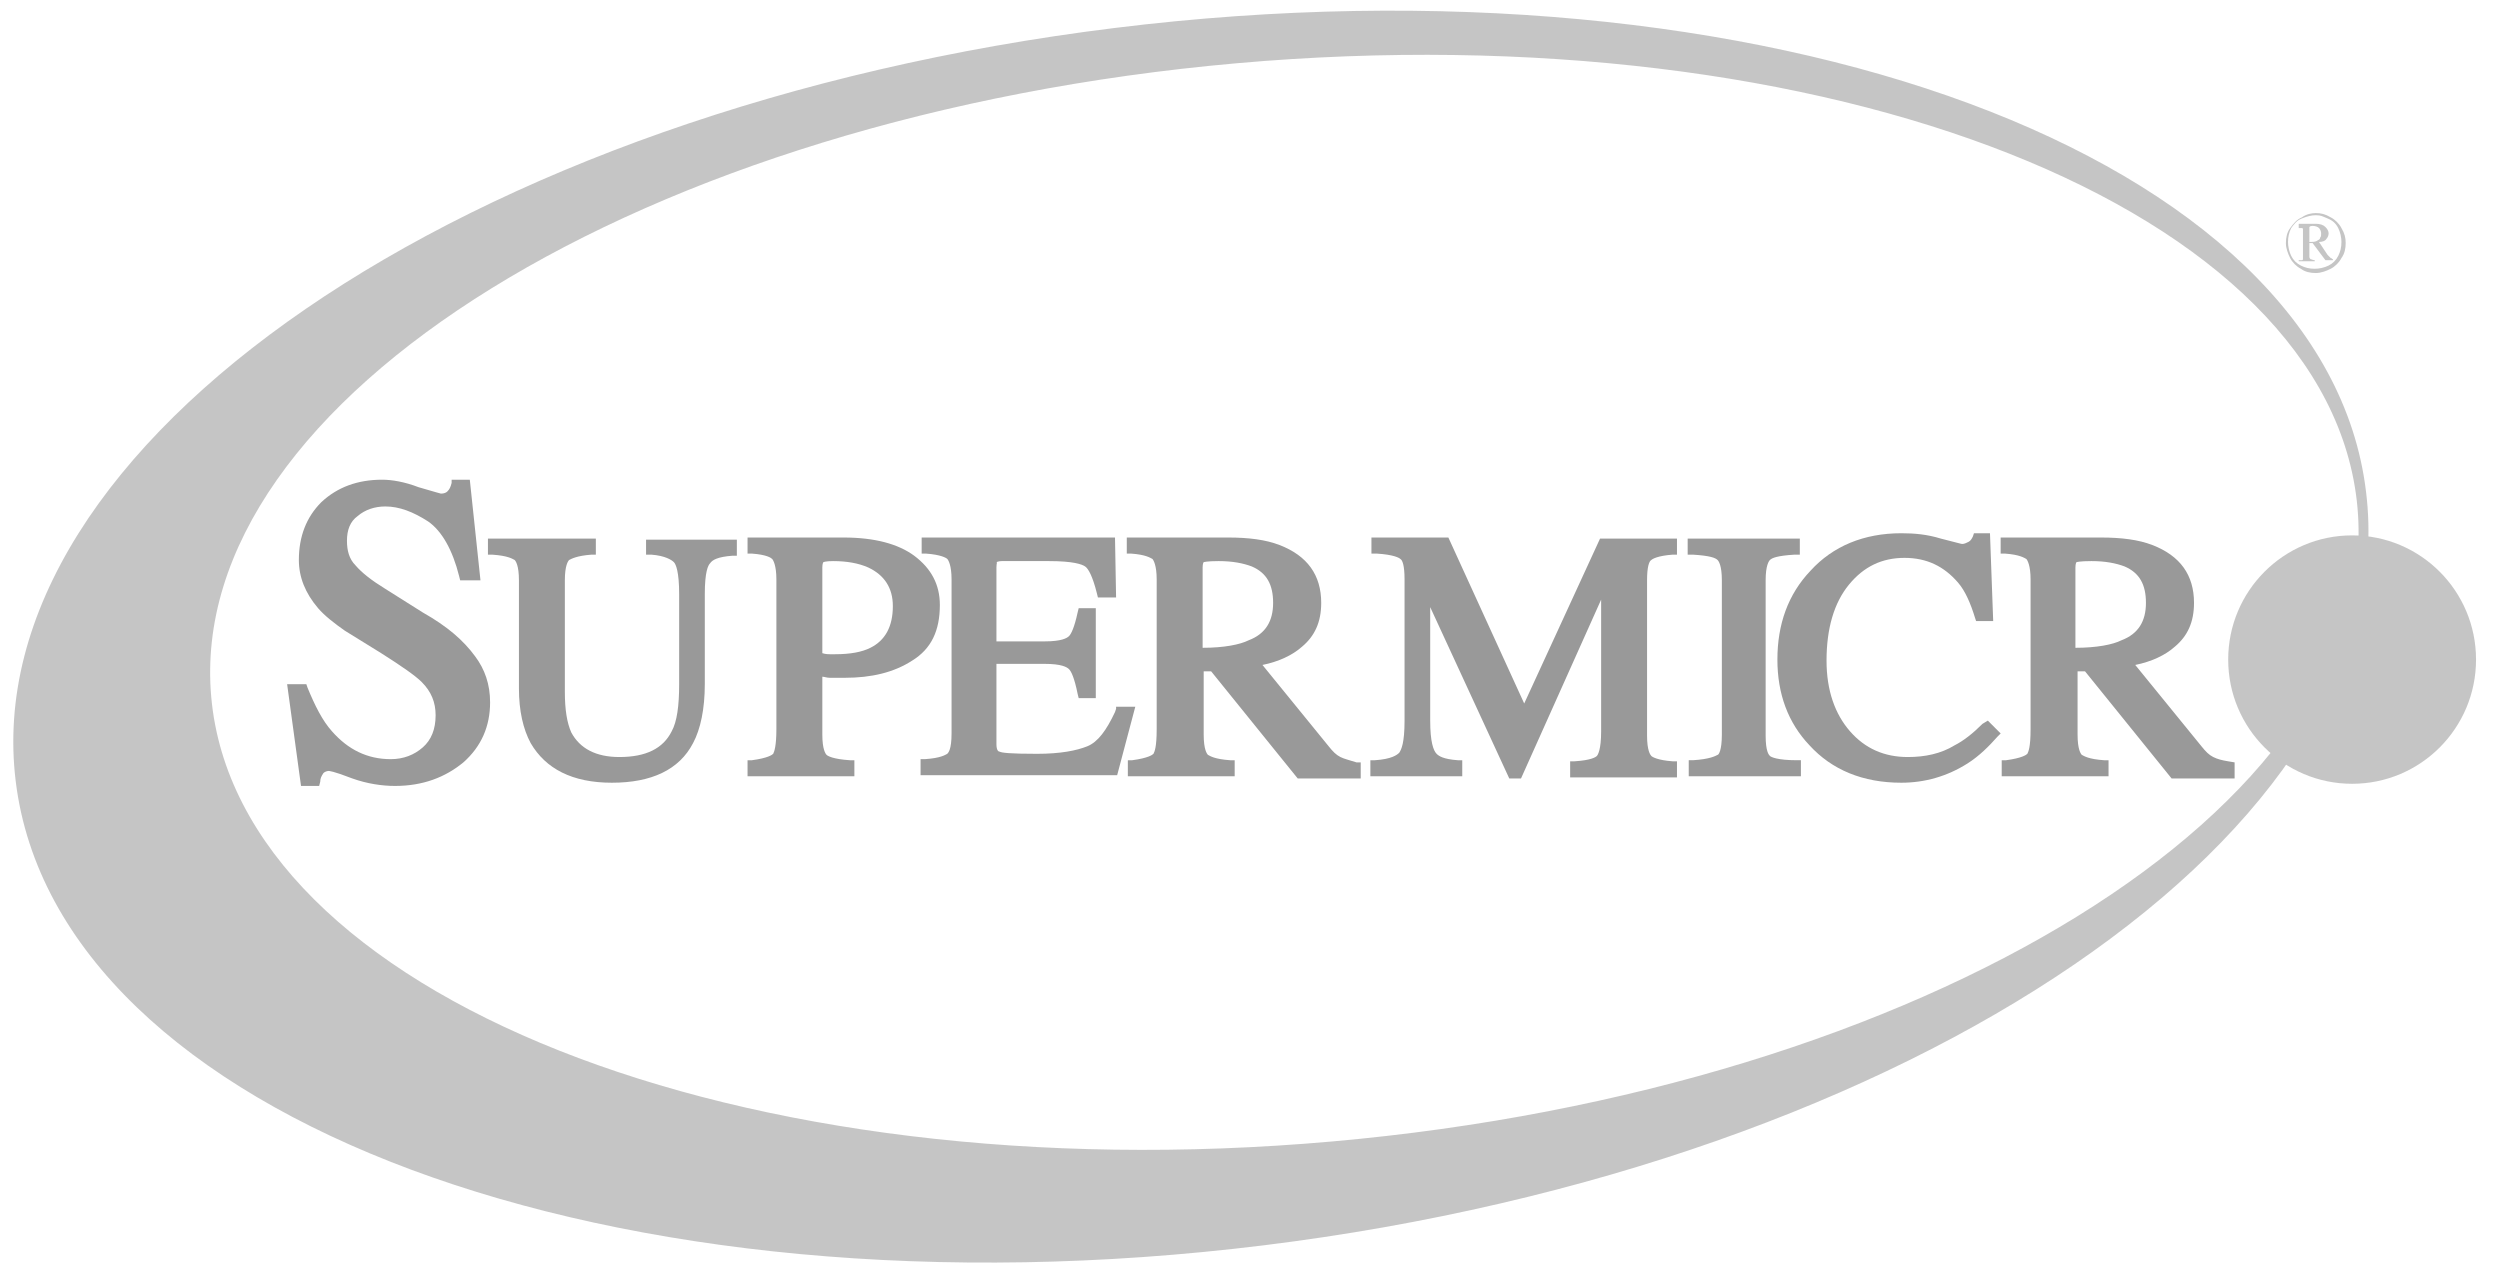 <svg width="101" height="52" viewBox="0 0 101 52" fill="none" xmlns="http://www.w3.org/2000/svg">
<g opacity="0.4">
<g clip-path="url(#clip0_2431:23241)">
<path d="M93.558 8.608C93.774 8.608 93.947 8.652 94.162 8.781C94.335 8.868 94.508 9.041 94.594 9.214C94.723 9.43 94.766 9.603 94.766 9.82C94.766 10.036 94.723 10.252 94.594 10.425C94.508 10.598 94.335 10.771 94.162 10.858C93.99 10.944 93.774 11.031 93.558 11.031C93.342 11.031 93.126 10.988 92.954 10.858C92.781 10.771 92.609 10.598 92.522 10.425C92.436 10.252 92.35 10.036 92.35 9.82C92.35 9.603 92.393 9.387 92.522 9.214C92.652 9.041 92.781 8.868 92.997 8.781C93.17 8.652 93.385 8.608 93.558 8.608ZM93.558 8.695C93.385 8.695 93.213 8.738 92.997 8.825C92.781 8.911 92.695 9.041 92.565 9.214C92.479 9.387 92.436 9.56 92.436 9.776C92.436 9.949 92.479 10.166 92.565 10.339C92.652 10.512 92.781 10.642 92.954 10.728C93.126 10.815 93.299 10.858 93.515 10.858C93.688 10.858 93.903 10.815 94.076 10.728C94.249 10.642 94.378 10.512 94.464 10.339C94.551 10.166 94.594 9.993 94.594 9.776C94.594 9.603 94.551 9.387 94.464 9.214C94.378 9.041 94.249 8.911 94.033 8.825C93.817 8.738 93.774 8.695 93.558 8.695ZM92.911 9.041H93.558C93.731 9.041 93.86 9.084 93.947 9.171C94.033 9.257 94.076 9.344 94.076 9.43C94.076 9.517 94.033 9.603 93.99 9.647C93.947 9.733 93.817 9.776 93.688 9.776L94.033 10.296C94.076 10.339 94.119 10.382 94.162 10.425C94.205 10.425 94.206 10.469 94.249 10.469V10.512H93.947L93.429 9.82H93.299V10.382C93.299 10.425 93.342 10.469 93.342 10.469C93.385 10.469 93.429 10.512 93.515 10.512V10.555H92.868V10.512C92.911 10.512 92.954 10.512 92.997 10.512C93.04 10.512 93.04 10.469 93.04 10.469C93.04 10.469 93.04 10.382 93.04 10.296V9.387C93.04 9.301 93.04 9.257 93.04 9.257C93.04 9.214 92.997 9.214 92.997 9.214C92.997 9.214 92.954 9.214 92.868 9.214V9.041H92.911ZM93.299 9.776C93.429 9.776 93.515 9.776 93.601 9.733C93.644 9.69 93.731 9.69 93.731 9.603C93.774 9.56 93.774 9.517 93.774 9.43C93.774 9.344 93.731 9.257 93.688 9.214C93.644 9.171 93.558 9.127 93.429 9.127C93.385 9.127 93.342 9.127 93.299 9.171V9.776Z" fill="#6F6F6F"/>
<path d="M95.587 19.858C97.27 33.442 77.331 47.068 51.047 50.312C24.763 53.557 2.32 45.165 0.637 31.582C-1.046 17.998 18.764 4.372 45.048 1.128C71.332 -2.117 93.947 6.275 95.587 19.858ZM49.968 2.555C26.015 4.675 7.456 16.138 8.535 28.164C9.614 40.19 29.856 48.236 53.809 46.116C77.763 43.997 96.321 32.533 95.242 20.507C94.163 8.438 73.921 0.436 49.968 2.555Z" fill="#6F6F6F"/>
<path d="M95.026 31.665C97.791 31.665 100.032 29.419 100.032 26.647C100.032 23.876 97.791 21.629 95.026 21.629C92.261 21.629 90.019 23.876 90.019 26.647C90.019 29.419 92.261 31.665 95.026 31.665Z" fill="#6F6F6F"/>
<path d="M26.144 22.408H26.316C26.877 22.451 27.136 22.624 27.223 22.71C27.309 22.797 27.438 23.1 27.438 24.008V27.642C27.438 28.507 27.352 29.156 27.136 29.545C26.791 30.237 26.101 30.584 25.021 30.584C24.072 30.584 23.425 30.237 23.079 29.589C22.907 29.199 22.82 28.68 22.82 27.945V23.446C22.82 22.84 22.95 22.667 22.993 22.624C23.079 22.581 23.295 22.451 23.899 22.408H24.072V21.759H19.713V22.408H19.886C20.533 22.451 20.706 22.581 20.792 22.624C20.835 22.667 20.965 22.84 20.965 23.446V27.815C20.965 28.723 21.137 29.459 21.439 30.021C22.044 31.059 23.122 31.622 24.719 31.622C26.316 31.622 27.438 31.103 28 30.021C28.302 29.459 28.474 28.637 28.474 27.642V24.008C28.474 23.1 28.604 22.84 28.69 22.754C28.776 22.624 28.992 22.494 29.596 22.451H29.769V21.802H26.101V22.408H26.144Z" fill="black"/>
<path d="M17.081 24.744L15.57 23.792C15.009 23.446 14.621 23.143 14.362 22.84C14.103 22.581 14.017 22.235 14.017 21.845C14.017 21.413 14.146 21.067 14.448 20.85C14.75 20.591 15.139 20.461 15.57 20.461C16.131 20.461 16.692 20.677 17.297 21.067C17.858 21.456 18.289 22.235 18.548 23.273L18.591 23.446H19.411L18.98 19.38H18.246V19.509C18.203 19.682 18.16 19.769 18.073 19.855C18.03 19.899 17.944 19.942 17.814 19.942C17.814 19.942 17.642 19.899 16.908 19.682C16.347 19.466 15.829 19.38 15.441 19.38C14.448 19.38 13.628 19.682 12.981 20.288C12.377 20.894 12.074 21.672 12.074 22.624C12.074 23.316 12.333 23.965 12.851 24.571C13.11 24.873 13.499 25.176 13.93 25.479L15.398 26.387C16.218 26.907 16.779 27.296 17.038 27.555C17.426 27.945 17.599 28.377 17.599 28.896C17.599 29.459 17.426 29.891 17.081 30.194C16.736 30.497 16.304 30.67 15.786 30.67C14.837 30.67 14.06 30.281 13.412 29.545C13.024 29.113 12.722 28.507 12.42 27.772L12.377 27.642H11.6L12.161 31.752H12.894L12.938 31.578C12.938 31.449 12.981 31.362 13.067 31.232C13.11 31.189 13.197 31.146 13.283 31.146C13.283 31.146 13.456 31.146 14.232 31.449C14.837 31.665 15.441 31.752 15.959 31.752C17.081 31.752 17.987 31.405 18.721 30.8C19.455 30.151 19.8 29.329 19.8 28.377C19.8 27.642 19.584 27.036 19.196 26.517C18.721 25.868 18.073 25.306 17.081 24.744Z" fill="black"/>
<path d="M33.524 27.383C33.74 27.383 33.956 27.383 34.129 27.383C35.208 27.383 36.114 27.166 36.848 26.691C37.625 26.215 37.97 25.479 37.97 24.441C37.97 23.619 37.625 22.97 36.934 22.451C36.287 21.975 35.337 21.716 34.086 21.716H30.201V22.365H30.374C30.978 22.408 31.151 22.538 31.194 22.581C31.237 22.624 31.366 22.84 31.366 23.403V29.459C31.366 30.151 31.28 30.367 31.237 30.454C31.194 30.497 31.021 30.627 30.374 30.714H30.201V31.362H34.517V30.714H34.344C33.654 30.67 33.438 30.541 33.395 30.497C33.352 30.454 33.222 30.281 33.222 29.675V27.339C33.309 27.339 33.395 27.383 33.524 27.383ZM33.222 22.927C33.222 22.754 33.266 22.711 33.266 22.711C33.266 22.711 33.352 22.668 33.654 22.668C34.215 22.668 34.69 22.754 35.078 22.927C35.725 23.23 36.071 23.749 36.071 24.484C36.071 25.306 35.769 25.869 35.164 26.171C34.819 26.345 34.344 26.431 33.74 26.431C33.654 26.431 33.611 26.431 33.524 26.431C33.481 26.431 33.352 26.431 33.222 26.388V22.927Z" fill="black"/>
<path d="M45.09 28.637L45.046 28.767C44.701 29.502 44.356 29.978 43.924 30.151C43.493 30.324 42.845 30.454 41.896 30.454C40.774 30.454 40.471 30.411 40.385 30.367C40.342 30.367 40.256 30.324 40.256 30.065V26.82H42.198C42.888 26.82 43.104 26.95 43.191 27.037C43.277 27.123 43.406 27.383 43.536 28.032L43.579 28.205H44.27V24.571H43.579L43.536 24.744C43.406 25.349 43.277 25.609 43.191 25.696C43.104 25.782 42.888 25.912 42.198 25.912H40.256V22.927C40.256 22.754 40.299 22.711 40.256 22.711C40.256 22.711 40.342 22.668 40.471 22.668H42.37C43.363 22.668 43.709 22.797 43.838 22.884C43.967 22.97 44.14 23.273 44.313 23.965L44.356 24.138H45.09L45.046 21.716H37.235V22.365H37.407C38.011 22.408 38.227 22.538 38.27 22.581C38.313 22.624 38.443 22.84 38.443 23.403V29.632C38.443 30.281 38.313 30.411 38.27 30.454C38.184 30.497 38.011 30.627 37.364 30.67H37.191V31.319H45.133L45.866 28.551H45.09V28.637Z" fill="black"/>
<path d="M54.153 30.584C53.981 30.497 53.851 30.367 53.679 30.151L51.003 26.864C51.65 26.734 52.211 26.474 52.6 26.128C53.117 25.696 53.377 25.133 53.377 24.355C53.377 23.23 52.815 22.451 51.693 22.019C51.132 21.802 50.442 21.716 49.622 21.716H45.522V22.365H45.694C46.298 22.408 46.471 22.538 46.557 22.581C46.6 22.624 46.73 22.84 46.73 23.403V29.459C46.73 30.195 46.644 30.367 46.6 30.454C46.557 30.497 46.385 30.627 45.737 30.714H45.565V31.362H49.881V30.714H49.708C49.06 30.67 48.888 30.541 48.802 30.497C48.758 30.454 48.629 30.281 48.629 29.675V27.123H48.931L52.427 31.449H54.973V30.8H54.801C54.542 30.714 54.326 30.67 54.153 30.584ZM48.586 26.171V22.927C48.586 22.754 48.629 22.711 48.629 22.711C48.629 22.711 48.758 22.668 49.233 22.668C49.794 22.668 50.226 22.754 50.571 22.884C51.175 23.143 51.434 23.619 51.434 24.355C51.434 25.09 51.132 25.609 50.442 25.869C50.096 26.042 49.449 26.171 48.586 26.171Z" fill="black"/>
<path d="M61.578 28.421L58.514 21.716H55.406V22.365H55.622C56.313 22.408 56.529 22.538 56.572 22.581C56.658 22.624 56.744 22.84 56.744 23.403V29.113C56.744 30.021 56.615 30.281 56.529 30.411C56.442 30.497 56.227 30.67 55.536 30.714H55.363V31.362H59.075V30.714H58.902C58.298 30.67 58.126 30.541 58.039 30.454C57.91 30.324 57.78 29.978 57.78 29.113V24.528L60.974 31.449H61.449L64.686 24.225V29.546C64.686 30.281 64.556 30.497 64.513 30.541C64.47 30.584 64.297 30.714 63.607 30.757H63.434V31.406H67.75V30.757H67.577C66.973 30.714 66.757 30.584 66.714 30.541C66.671 30.497 66.541 30.324 66.541 29.719V23.446C66.541 22.884 66.628 22.668 66.714 22.624C66.757 22.581 66.973 22.451 67.577 22.408H67.75V21.759H64.642L61.578 28.421Z" fill="black"/>
<path d="M71.505 30.54C71.462 30.497 71.332 30.367 71.332 29.718V23.446C71.332 22.84 71.462 22.667 71.505 22.624C71.591 22.537 71.807 22.451 72.498 22.408H72.713V21.759H68.182V22.408H68.397C69.088 22.451 69.304 22.537 69.39 22.624C69.433 22.667 69.563 22.84 69.563 23.446V29.675C69.563 30.324 69.433 30.497 69.39 30.497C69.304 30.54 69.088 30.67 68.397 30.713H68.225V31.362H72.757V30.713H72.584C71.807 30.713 71.548 30.584 71.505 30.54Z" fill="black"/>
<path d="M80.093 29.243C79.705 29.632 79.316 29.935 78.971 30.108C78.41 30.454 77.763 30.584 77.072 30.584C76.123 30.584 75.346 30.238 74.742 29.546C74.137 28.854 73.792 27.902 73.792 26.691C73.792 25.393 74.094 24.355 74.698 23.619C75.302 22.884 76.036 22.538 76.943 22.538C77.849 22.538 78.54 22.884 79.101 23.533C79.403 23.879 79.618 24.398 79.791 24.96L79.834 25.09H80.525L80.395 21.543H79.748L79.705 21.673C79.662 21.759 79.618 21.846 79.532 21.889C79.446 21.932 79.359 21.976 79.273 21.976C79.23 21.976 79.101 21.932 78.41 21.759C77.849 21.586 77.331 21.543 76.813 21.543C75.302 21.543 74.051 22.062 73.145 23.057C72.238 24.009 71.807 25.22 71.807 26.648C71.807 28.032 72.238 29.2 73.101 30.108C74.008 31.103 75.259 31.622 76.813 31.622C77.763 31.622 78.669 31.363 79.489 30.843C79.964 30.541 80.352 30.151 80.697 29.762L80.827 29.632L80.309 29.113L80.093 29.243Z" fill="black"/>
<path d="M90.019 30.757C89.76 30.714 89.588 30.67 89.415 30.584C89.242 30.497 89.113 30.367 88.94 30.151L86.264 26.864C86.912 26.734 87.473 26.474 87.861 26.128C88.379 25.696 88.638 25.133 88.638 24.355C88.638 23.23 88.077 22.451 86.955 22.019C86.394 21.802 85.703 21.716 84.883 21.716H80.826V22.365H80.999C81.603 22.408 81.776 22.538 81.862 22.581C81.905 22.624 82.035 22.84 82.035 23.403V29.459C82.035 30.195 81.948 30.367 81.905 30.454C81.862 30.497 81.689 30.627 81.042 30.714H80.869V31.362H85.185V30.714H85.013C84.365 30.67 84.193 30.541 84.106 30.497C84.063 30.454 83.934 30.281 83.934 29.675V27.123H84.236L87.732 31.449H90.278V30.8L90.019 30.757ZM83.847 26.171V22.927C83.847 22.754 83.891 22.711 83.891 22.711C83.891 22.711 84.02 22.668 84.495 22.668C85.056 22.668 85.487 22.754 85.833 22.884C86.437 23.143 86.696 23.619 86.696 24.355C86.696 25.09 86.394 25.609 85.703 25.869C85.358 26.042 84.71 26.171 83.847 26.171Z" fill="black"/>
</g>
</g>
<defs>
<clipPath id="clip0_2431:23241">
<rect width="100" height="51.836" fill="white" transform="translate(0.551)"/>
</clipPath>
</defs>
</svg>
